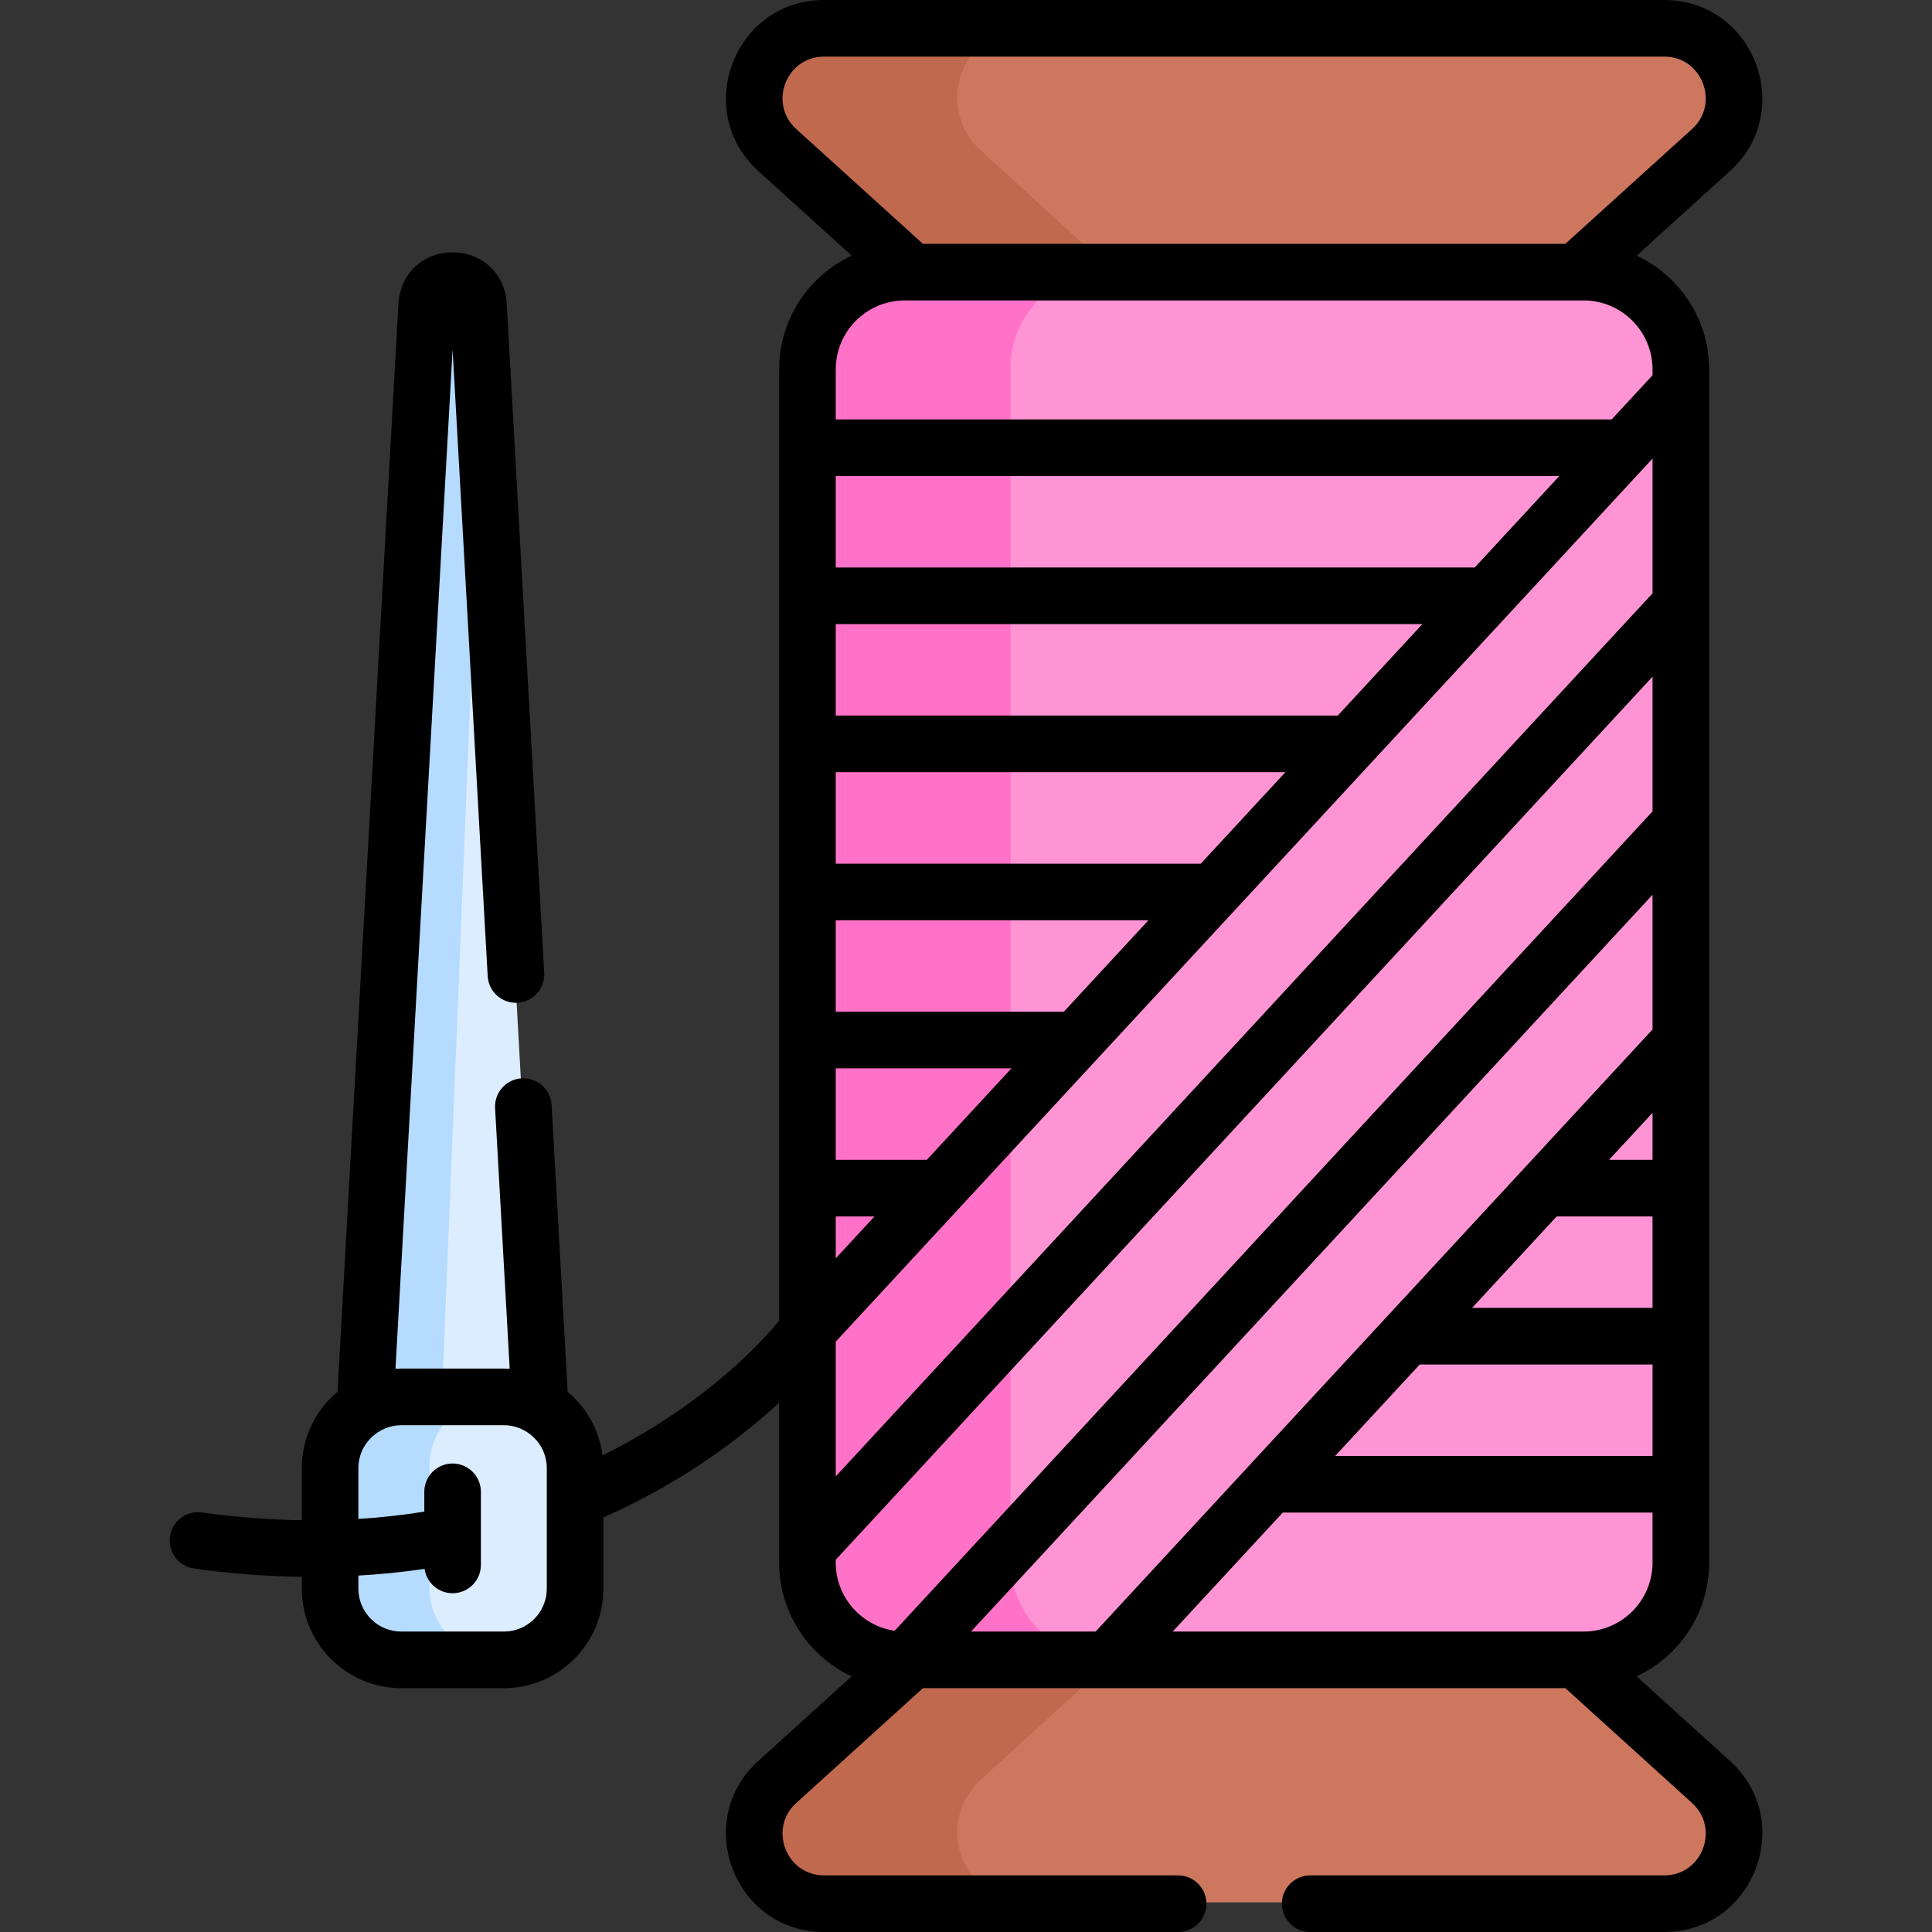 <svg id="Capa_1" enable-background="new 0 0 511.991 511.991" height="512" viewBox="0 0 511.991 511.991" width="512" xmlns="http://www.w3.org/2000/svg"><rect x="0" y="0" width="511.991" height="511.991" fill="#333333" stroke="none"/><g><g><path d="m440.835 7.155c-10.329 0-212.303 0-222.634 0-10.226 0-18.515 8.371-18.515 18.698 0 5.278 2.209 10.31 6.081 13.854l35.732 32.705h176.038l35.732-32.705c3.872-3.544 6.081-8.576 6.081-13.854 0-10.327-8.29-18.698-18.515-18.698z" fill="#ce775f"/><path d="m253.686 25.853c0-10.326 8.29-18.698 18.515-18.698-28.895 0-50.777 0-54 0-10.225 0-18.515 8.371-18.515 18.698 0 5.278 2.209 10.31 6.081 13.854l35.732 32.705h54l-35.732-32.705c-3.873-3.545-6.081-8.577-6.081-13.854z" fill="#c0694e"/><path d="m440.835 504.146c-10.329 0-212.303 0-222.634 0-10.226 0-18.515-8.331-18.515-18.608 0-5.252 2.209-10.26 6.081-13.787l35.732-32.548h176.038l35.732 32.548c3.872 3.527 6.081 8.535 6.081 13.787 0 10.277-8.29 18.608-18.515 18.608z" fill="#ce775f"/><path d="m253.686 485.539c0-5.252 2.209-10.26 6.081-13.787l35.732-32.548c-27.895 0-50.472 0-54 0l-35.732 32.548c-3.872 3.527-6.081 8.535-6.081 13.787 0 10.277 8.29 18.608 18.515 18.608h54c-10.226-.001-18.515-8.332-18.515-18.608z" fill="#c0694e"/><path d="m106.155 371.862h27.195c3.509 0 6.791.995 9.613 2.693l-16.357-294.004c-.484-8.699-13.222-8.699-13.706 0l-16.358 294.005c2.823-1.698 6.104-2.694 9.613-2.694z" fill="#dbedff"/><path d="m127.905 103.9-1.299-23.348c-.484-8.699-13.222-8.699-13.706 0l-16.358 294.004c2.822-1.698 6.104-2.693 9.613-2.693h10.896z" fill="#b5dcff"/><path d="m419.472 71.774h-179.908c-14.234 0-25.773 11.539-25.773 25.773v316.206c0 14.234 11.539 25.773 25.773 25.773h179.908c14.234 0 25.773-11.539 25.773-25.773v-316.205c0-14.234-11.539-25.774-25.773-25.774z" fill="#ff94d5"/><path d="m267.791 413.754v-316.206c0-14.234 11.539-25.773 25.773-25.773h-54c-14.234 0-25.773 11.539-25.773 25.773v316.206c0 14.234 11.539 25.773 25.773 25.773h54c-14.234 0-25.773-11.539-25.773-25.773z" fill="#ff72c7"/><path d="m133.351 369.839h-27.195c-10.377 0-18.867 8.49-18.867 18.867v31.954c0 10.377 8.49 18.867 18.867 18.867h27.195c10.377 0 18.867-8.49 18.867-18.867v-31.954c-.001-10.377-8.491-18.867-18.867-18.867z" fill="#dbedff"/><path d="m113.789 420.66v-31.954c0-10.377 8.49-18.867 18.867-18.867h-26.5c-10.377 0-18.867 8.49-18.867 18.867v31.954c0 10.377 8.49 18.867 18.867 18.867h26.5c-10.377 0-18.867-8.49-18.867-18.867z" fill="#b5dcff"/></g><g><path d="m441.021 0h-222.634c-23.808 0-34.968 29.434-17.471 45.291l24.774 22.454c-11.338 5.309-19.214 16.823-19.214 30.147v252.116c-10.075 12.18-26.705 25.749-46.797 35.666-.865-6.737-4.278-12.686-9.244-16.844l-4.258-76.001c-.231-4.136-3.785-7.289-7.908-7.069-4.135.232-7.3 3.772-7.068 7.908l3.869 69.061c-.019-.001-.038-.001-.057-.002-.489-.027-.981-.044-1.478-.044h-27.194c-.496 0-.988.017-1.478.044-.019.001-.038.001-.057.002l15.134-270.077 9.3 166.016c.231 4.137 3.754 7.302 7.908 7.069 4.135-.232 7.3-3.772 7.068-7.908l-9.936-177.397c-.44-7.857-6.472-13.56-14.342-13.56-7.869 0-13.9 5.703-14.341 13.561l-16.154 288.399c-5.782 4.841-9.468 12.107-9.468 20.219v13.814c-8.67-.128-17.508-.806-26.481-2.052-4.109-.566-7.892 2.294-8.461 6.396-.57 4.103 2.294 7.891 6.396 8.461 9.661 1.342 19.188 2.071 28.546 2.199v3.136c0 14.539 11.828 26.367 26.367 26.367h27.194c14.539 0 26.367-11.828 26.367-26.367v-18.871c21.252-9.422 36.667-21.248 46.573-30.44v42.405c0 13.324 7.876 24.838 19.214 30.147l-24.773 22.454c-17.501 15.858-6.337 45.291 17.47 45.291h93.817c4.143 0 7.5-3.358 7.5-7.5s-3.357-7.5-7.5-7.5h-93.817c-10.081 0-14.805-12.464-7.396-19.176l33.587-30.443h170.253l33.588 30.442c7.409 6.715 2.683 19.177-7.397 19.177h-93.816c-4.143 0-7.5 3.358-7.5 7.5s3.357 7.5 7.5 7.5h93.816c23.805 0 34.971-29.428 17.472-45.291l-24.775-22.455c11.338-5.309 19.214-16.823 19.214-30.147 0-4.133 0-311.95 0-316.206 0-13.325-7.876-24.838-19.214-30.147l24.775-22.455c17.497-15.86 6.333-45.29-17.473-45.29zm-307.485 432.372h-27.194c-6.268 0-11.367-5.099-11.367-11.367v-3.466c5.933-.341 11.787-.927 17.546-1.776.511 3.645 3.632 6.453 7.418 6.453 4.143 0 7.5-3.358 7.5-7.5 0-6.699 0-12.672 0-19.376 0-4.142-3.357-7.5-7.5-7.5s-7.5 3.358-7.5 7.5v5.255c-5.72.914-11.543 1.565-17.465 1.932v-13.476c0-6.529 5.457-11.367 11.367-11.367h27.194c6.024 0 11.367 4.92 11.367 11.367v31.954c.002 6.268-5.098 11.367-11.366 11.367zm304.395-310.839v35.7l-216.454 234.017v-35.7l32.929-35.6c8.619-9.32 174.875-189.065 183.525-198.417zm0 264.306h-84.109l22.421-24.241h61.688zm-47.814-39.241 22.421-24.241h25.393v24.241zm47.814-39.241h-11.518l11.518-12.453zm-192.311 0h-24.144v-24.241h46.565c-11.442 12.371-11.041 11.938-22.421 24.241zm36.296-39.241h-60.439v-24.241h82.861zm36.296-39.241h-96.735v-24.241h119.157c-21.801 23.57-16.241 17.558-22.422 24.241zm36.296-39.241h-133.031v-24.241h155.453zm-133.031 132.723h10.27l-10.27 11.103zm169.327-171.964h-169.327v-24.241h191.749zm-169.327 262.948 216.454-234.017v35.7l-200.837 217.133c-8.818-1.293-15.617-8.886-15.617-18.058zm35.85 19.031 180.604-195.258v35.699c-5.31 5.741-128.227 138.633-147.583 159.559zm162.331 0c-9.313 0-98.764 0-108.878 0l29.167-31.533h97.984v13.26c0 10.076-8.197 18.273-18.273 18.273zm18.273-332.93-10.832 11.71h-205.622v-13.26c0-10.076 8.197-18.273 18.273-18.273h179.908c10.075 0 18.272 8.197 18.272 18.273v1.55zm10.487-65.265-33.588 30.442h-170.253l-33.588-30.443c-7.409-6.713-2.681-19.176 7.398-19.176h222.634c10.081 0 14.806 12.463 7.397 19.177z"/></g></g></svg>